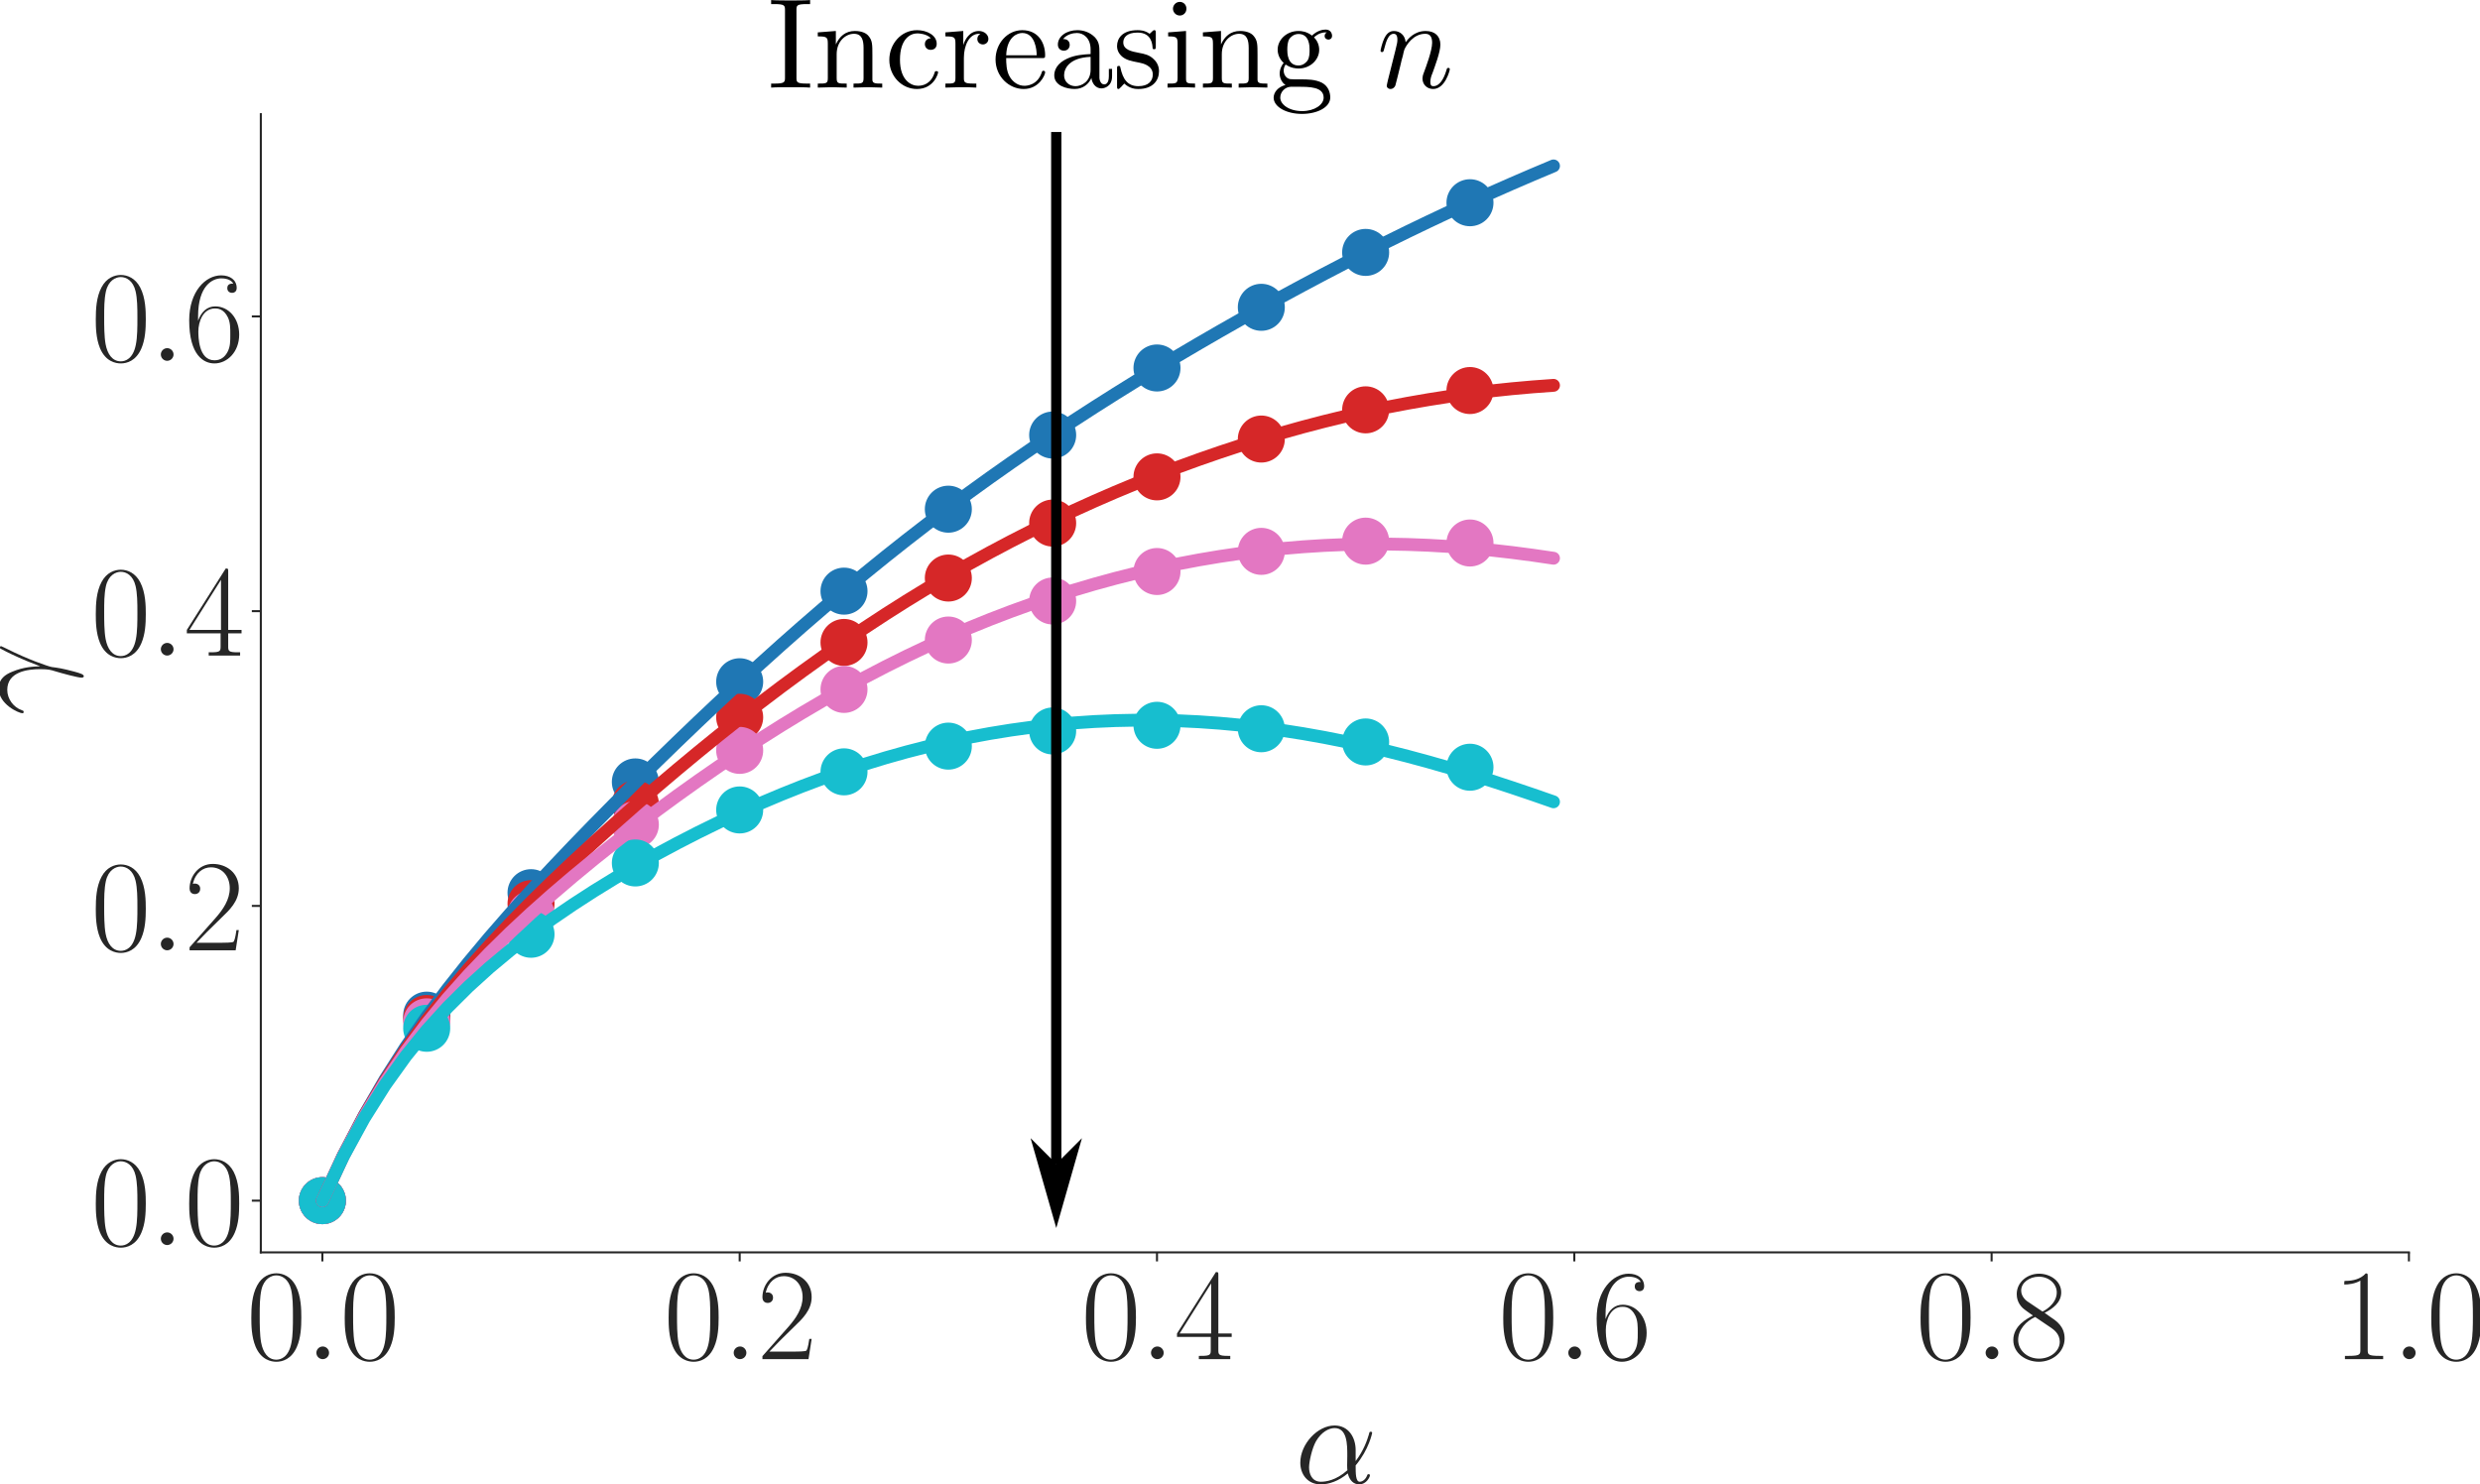<?xml version="1.0" encoding="UTF-8" standalone="no"?>
<svg
   width="966.324pt"
   height="578.377pt"
   viewBox="0 0 966.324 578.377"
   version="1.1"
   id="svg98"
   sodipodi:docname="plot_varying_weight_small.svg"
   inkscape:version="1.3.2 (091e20e, 2023-11-25)"
   xmlns:inkscape="http://www.inkscape.org/namespaces/inkscape"
   xmlns:sodipodi="http://sodipodi.sourceforge.net/DTD/sodipodi-0.dtd"
   xmlns:xlink="http://www.w3.org/1999/xlink"
   xmlns="http://www.w3.org/2000/svg"
   xmlns:svg="http://www.w3.org/2000/svg"
   xmlns:rdf="http://www.w3.org/1999/02/22-rdf-syntax-ns#"
   xmlns:cc="http://creativecommons.org/ns#"
   xmlns:dc="http://purl.org/dc/elements/1.1/">
  <sodipodi:namedview
     id="namedview98"
     pagecolor="#ffffff"
     bordercolor="#000000"
     borderopacity="0.25"
     inkscape:showpageshadow="2"
     inkscape:pageopacity="0.0"
     inkscape:pagecheckerboard="0"
     inkscape:deskcolor="#d1d1d1"
     inkscape:document-units="pt"
     inkscape:zoom="0.28735253"
     inkscape:cx="631.62834"
     inkscape:cy="344.52455"
     inkscape:window-width="1312"
     inkscape:window-height="449"
     inkscape:window-x="27"
     inkscape:window-y="150"
     inkscape:window-maximized="0"
     inkscape:current-layer="svg98" />
  <defs
     id="defs1">
    <style
       type="text/css"
       id="style1">*{stroke-linejoin: round; stroke-linecap: butt}</style>
    <marker
       style="overflow:visible"
       id="DartArrow"
       refX="0"
       refY="0"
       orient="auto-start-reverse"
       inkscape:stockid="Dart arrow"
       markerWidth="1"
       markerHeight="1"
       viewBox="0 0 1 1"
       inkscape:isstock="true"
       inkscape:collect="always"
       preserveAspectRatio="xMidYMid">
      <path
         style="fill:context-stroke;fill-rule:evenodd;stroke:none"
         d="M 0,0 5,-5 -12.5,0 5,5 Z"
         transform="scale(-0.5)"
         id="path6" />
    </marker>
  </defs>
  <g
     id="figure_1"
     transform="translate(-33.372,-24.636)">
    <g
       id="axes_1">
      <g
         id="patch_2">
        <path
           d="M 135,512.64 H 972 V 69.12 H 135 Z"
           style="fill:#ffffff"
           id="path2" />
      </g>
      <g
         id="matplotlib.axis_1">
        <g
           id="xtick_1">
          <g
             id="line2d_1">
            <defs
               id="defs2">
              <path
                 id="m5b20d9d6ce"
                 d="M 0,0 V 3.5"
                 style="stroke:#262626;stroke-width:0.8" />
            </defs>
            <g
               id="g2">
              <use
                 xlink:href="#m5b20d9d6ce"
                 x="158.984"
                 y="512.64"
                 style="fill:#262626;stroke:#262626;stroke-width:0.8"
                 id="use2" />
            </g>
          </g>
          <g
             id="text_1">
            <!-- $\mathdefault{0.0}$ -->
            <g
               style="fill:#262626"
               transform="matrix(0.5,0,0,-0.5,129.364,554.233)"
               id="g5">
              <defs
                 id="defs3">
                <path
                   id="CMR17-30"
                   d="m 2688,2025 c 0,391 -6,1055 -275,1566 -237,448 -615,607 -947,607 -308,0 -698,-140 -941,-601 C 269,3118 243,2524 243,2025 c 0,-364 7,-919 205,-1406 275,-658 768,-747 1018,-747 294,0 742,121 1004,728 192,442 218,959 218,1425 z M 1466,-26 c -410,0 -653,351 -743,838 -70,376 -70,926 -70,1284 0,492 0,901 83,1291 122,542 480,709 730,709 262,0 601,-173 723,-696 83,-364 89,-793 89,-1304 0,-416 0,-927 -76,-1304 C 2067,95 1690,-26 1466,-26 Z"
                   transform="scale(0.016)" />
                <path
                   id="CMMI12-3a"
                   d="M 1178,307 C 1178,492 1024,619 870,619 685,619 557,466 557,313 557,128 710,0 864,0 c 186,0 314,153 314,307 z"
                   transform="scale(0.016)" />
              </defs>
              <use
                 xlink:href="#CMR17-30"
                 transform="scale(0.996)"
                 id="use3" />
              <use
                 xlink:href="#CMMI12-3a"
                 transform="matrix(0.996,0,0,0.996,45.69,0)"
                 id="use4" />
              <use
                 xlink:href="#CMR17-30"
                 transform="matrix(0.996,0,0,0.996,72.788,0)"
                 id="use5" />
            </g>
          </g>
        </g>
        <g
           id="xtick_2">
          <g
             id="line2d_2">
            <g
               id="g6">
              <use
                 xlink:href="#m5b20d9d6ce"
                 x="321.587"
                 y="512.64"
                 style="fill:#262626;stroke:#262626;stroke-width:0.8"
                 id="use6" />
            </g>
          </g>
          <g
             id="text_2">
            <!-- $\mathdefault{0.2}$ -->
            <g
               style="fill:#262626"
               transform="matrix(0.5,0,0,-0.5,291.968,554.233)"
               id="g9">
              <defs
                 id="defs6">
                <path
                   id="CMR17-32"
                   d="M 2669,989 H 2554 C 2490,536 2438,459 2413,420 2381,369 1920,369 1830,369 H 602 c 230,250 678,703 1222,1228 390,370 845,805 845,1438 0,755 -602,1189 -1274,1189 -704,0 -1133,-620 -1133,-1194 0,-250 186,-282 263,-282 64,0 256,39 256,262 0,197 -167,254 -256,254 -39,0 -77,-6 -103,-19 122,545 493,813 884,813 556,0 921,-441 921,-1023 0,-556 -326,-1035 -691,-1451 L 262,146 V 0 h 2253 z"
                   transform="scale(0.016)" />
              </defs>
              <use
                 xlink:href="#CMR17-30"
                 transform="scale(0.996)"
                 id="use7" />
              <use
                 xlink:href="#CMMI12-3a"
                 transform="matrix(0.996,0,0,0.996,45.69,0)"
                 id="use8" />
              <use
                 xlink:href="#CMR17-32"
                 transform="matrix(0.996,0,0,0.996,72.788,0)"
                 id="use9" />
            </g>
          </g>
        </g>
        <g
           id="xtick_3">
          <g
             id="line2d_3">
            <g
               id="g10">
              <use
                 xlink:href="#m5b20d9d6ce"
                 x="484.19"
                 y="512.64"
                 style="fill:#262626;stroke:#262626;stroke-width:0.8"
                 id="use10" />
            </g>
          </g>
          <g
             id="text_3">
            <!-- $\mathdefault{0.4}$ -->
            <g
               style="fill:#262626"
               transform="matrix(0.5,0,0,-0.5,454.571,554.233)"
               id="g13">
              <defs
                 id="defs10">
                <path
                   id="CMR17-34"
                   d="m 2150,4122 c 0,134 -6,134 -121,134 L 128,1254 V 1088 H 1779 V 457 c 0,-233 -13,-297 -461,-297 H 1197 V 0 c 205,0 550,0 768,0 217,0 563,0 768,0 v 160 h -122 c -448,0 -461,64 -461,297 v 631 h 653 v 166 H 2150 Z M 1798,3703 V 1254 H 256 Z"
                   transform="scale(0.016)" />
              </defs>
              <use
                 xlink:href="#CMR17-30"
                 transform="scale(0.996)"
                 id="use11" />
              <use
                 xlink:href="#CMMI12-3a"
                 transform="matrix(0.996,0,0,0.996,45.69,0)"
                 id="use12" />
              <use
                 xlink:href="#CMR17-34"
                 transform="matrix(0.996,0,0,0.996,72.788,0)"
                 id="use13" />
            </g>
          </g>
        </g>
        <g
           id="xtick_4">
          <g
             id="line2d_4">
            <g
               id="g14">
              <use
                 xlink:href="#m5b20d9d6ce"
                 x="646.794"
                 y="512.64"
                 style="fill:#262626;stroke:#262626;stroke-width:0.8"
                 id="use14" />
            </g>
          </g>
          <g
             id="text_4">
            <!-- $\mathdefault{0.6}$ -->
            <g
               style="fill:#262626"
               transform="matrix(0.5,0,0,-0.5,617.174,554.233)"
               id="g17">
              <defs
                 id="defs14">
                <path
                   id="CMR17-36"
                   d="m 678,2176 c 0,1514 717,1856 1133,1856 135,0 461,-23 589,-256 -102,0 -294,0 -294,-223 0,-172 140,-230 230,-230 58,0 230,25 230,237 0,394 -320,619 -761,619 -762,0 -1562,-789 -1562,-2195 0,-1731 723,-2112 1235,-2112 621,0 1210,555 1210,1411 0,798 -518,1379 -1171,1379 -391,0 -679,-255 -839,-702 z M 1478,25 c -787,0 -787,1175 -787,1411 0,460 218,1124 813,1124 109,0 422,0 634,-440 115,-250 115,-511 115,-831 0,-345 0,-599 -135,-855 C 1978,171 1773,25 1478,25 Z"
                   transform="scale(0.016)" />
              </defs>
              <use
                 xlink:href="#CMR17-30"
                 transform="scale(0.996)"
                 id="use15" />
              <use
                 xlink:href="#CMMI12-3a"
                 transform="matrix(0.996,0,0,0.996,45.69,0)"
                 id="use16" />
              <use
                 xlink:href="#CMR17-36"
                 transform="matrix(0.996,0,0,0.996,72.788,0)"
                 id="use17" />
            </g>
          </g>
        </g>
        <g
           id="xtick_5">
          <g
             id="line2d_5">
            <g
               id="g18">
              <use
                 xlink:href="#m5b20d9d6ce"
                 x="809.397"
                 y="512.64"
                 style="fill:#262626;stroke:#262626;stroke-width:0.8"
                 id="use18" />
            </g>
          </g>
          <g
             id="text_5">
            <!-- $\mathdefault{0.8}$ -->
            <g
               style="fill:#262626"
               transform="matrix(0.5,0,0,-0.5,779.777,554.233)"
               id="g21">
              <defs
                 id="defs18">
                <path
                   id="CMR17-38"
                   d="m 1741,2264 c 403,203 813,509 813,999 0,578 -564,916 -1082,916 -582,0 -1094,-420 -1094,-999 0,-159 38,-433 288,-675 64,-63 332,-254 505,-375 C 883,1983 211,1634 211,934 211,279 838,-128 1459,-128 c 685,0 1261,490 1261,1138 0,580 -390,847 -646,1019 z m -839,558 c -51,32 -307,229 -307,529 0,388 403,681 864,681 506,0 877,-356 877,-770 0,-593 -666,-931 -698,-931 -6,0 -12,0 -64,39 z M 2080,1519 c 96,-70 403,-279 403,-668 C 2483,381 2010,25 1472,25 890,25 448,438 448,940 c 0,503 390,922 832,1120 z"
                   transform="scale(0.016)" />
              </defs>
              <use
                 xlink:href="#CMR17-30"
                 transform="scale(0.996)"
                 id="use19" />
              <use
                 xlink:href="#CMMI12-3a"
                 transform="matrix(0.996,0,0,0.996,45.69,0)"
                 id="use20" />
              <use
                 xlink:href="#CMR17-38"
                 transform="matrix(0.996,0,0,0.996,72.788,0)"
                 id="use21" />
            </g>
          </g>
        </g>
        <g
           id="xtick_6">
          <g
             id="line2d_6">
            <g
               id="g22">
              <use
                 xlink:href="#m5b20d9d6ce"
                 x="972"
                 y="512.64"
                 style="fill:#262626;stroke:#262626;stroke-width:0.8"
                 id="use22" />
            </g>
          </g>
          <g
             id="text_6">
            <!-- $\mathdefault{1.0}$ -->
            <g
               style="fill:#262626"
               transform="matrix(0.5,0,0,-0.5,942.38,554.233)"
               id="g25">
              <defs
                 id="defs22">
                <path
                   id="CMR17-31"
                   d="m 1702,4058 c 0,134 -6,134 -96,134 -249,-276 -627,-365 -985,-365 -19,0 -51,0 -58,-19 -6,-13 -6,-26 -6,-160 198,0 531,38 787,191 V 461 C 1344,236 1331,160 781,160 H 589 V 0 c 307,0 627,0 934,0 307,0 627,0 935,0 v 160 h -192 c -551,0 -564,70 -564,298 z"
                   transform="scale(0.016)" />
              </defs>
              <use
                 xlink:href="#CMR17-31"
                 transform="scale(0.996)"
                 id="use23" />
              <use
                 xlink:href="#CMMI12-3a"
                 transform="matrix(0.996,0,0,0.996,45.69,0)"
                 id="use24" />
              <use
                 xlink:href="#CMR17-30"
                 transform="matrix(0.996,0,0,0.996,72.788,0)"
                 id="use25" />
            </g>
          </g>
        </g>
        <g
           id="text_7">
          <!-- $\alpha$ -->
          <g
             style="fill:#262626"
             transform="matrix(0.5,0,0,-0.5,537.988,602.514)"
             id="g26">
            <defs
               id="defs25">
              <path
                 id="CMMI12-b"
                 d="m 2963,1616 c 0,619 -352,1199 -1030,1199 C 1094,2815 256,1902 256,996 256,441 602,-64 1254,-64 c 397,0 871,153 1325,536 90,-357 288,-536 563,-536 346,0 519,358 519,441 0,57 -45,57 -64,57 -51,0 -58,-19 -77,-70 -58,-160 -205,-300 -358,-300 -199,0 -199,408 -199,798 653,779 807,1584 807,1590 0,58 -52,58 -71,58 -57,0 -64,-19 -89,-134 -84,-281 -250,-779 -647,-1303 z M 2560,626 C 1997,121 1491,64 1267,64 813,64 685,466 685,766 c 0,274 141,926 339,1278 262,447 621,644 909,644 621,0 621,-811 621,-1347 0,-159 -7,-325 -7,-485 0,-128 7,-160 13,-230 z"
                 transform="scale(0.016)" />
            </defs>
            <use
               xlink:href="#CMMI12-b"
               transform="scale(0.996)"
               id="use26" />
          </g>
        </g>
      </g>
      <g
         id="matplotlib.axis_2">
        <g
           id="ytick_1">
          <g
             id="line2d_7">
            <defs
               id="defs26">
              <path
                 id="m393c84eda9"
                 d="M 0,0 H -3.5"
                 style="stroke:#262626;stroke-width:0.8" />
            </defs>
            <g
               id="g27">
              <use
                 xlink:href="#m393c84eda9"
                 x="135"
                 y="492.48"
                 style="fill:#262626;stroke:#262626;stroke-width:0.8"
                 id="use27" />
            </g>
          </g>
          <g
             id="text_8">
            <!-- $\mathdefault{0.0}$ -->
            <g
               style="fill:#262626"
               transform="matrix(0.5,0,0,-0.5,68.761,509.776)"
               id="g30">
              <use
                 xlink:href="#CMR17-30"
                 transform="scale(0.996)"
                 id="use28" />
              <use
                 xlink:href="#CMMI12-3a"
                 transform="matrix(0.996,0,0,0.996,45.69,0)"
                 id="use29" />
              <use
                 xlink:href="#CMR17-30"
                 transform="matrix(0.996,0,0,0.996,72.788,0)"
                 id="use30" />
            </g>
          </g>
        </g>
        <g
           id="ytick_2">
          <g
             id="line2d_8">
            <g
               id="g31">
              <use
                 xlink:href="#m393c84eda9"
                 x="135"
                 y="377.631"
                 style="fill:#262626;stroke:#262626;stroke-width:0.8"
                 id="use31" />
            </g>
          </g>
          <g
             id="text_9">
            <!-- $\mathdefault{0.2}$ -->
            <g
               style="fill:#262626"
               transform="matrix(0.5,0,0,-0.5,68.761,394.927)"
               id="g34">
              <use
                 xlink:href="#CMR17-30"
                 transform="scale(0.996)"
                 id="use32" />
              <use
                 xlink:href="#CMMI12-3a"
                 transform="matrix(0.996,0,0,0.996,45.69,0)"
                 id="use33" />
              <use
                 xlink:href="#CMR17-32"
                 transform="matrix(0.996,0,0,0.996,72.788,0)"
                 id="use34" />
            </g>
          </g>
        </g>
        <g
           id="ytick_3">
          <g
             id="line2d_9">
            <g
               id="g35">
              <use
                 xlink:href="#m393c84eda9"
                 x="135"
                 y="262.781"
                 style="fill:#262626;stroke:#262626;stroke-width:0.8"
                 id="use35" />
            </g>
          </g>
          <g
             id="text_10">
            <!-- $\mathdefault{0.4}$ -->
            <g
               style="fill:#262626"
               transform="matrix(0.5,0,0,-0.5,68.761,280.078)"
               id="g38">
              <use
                 xlink:href="#CMR17-30"
                 transform="scale(0.996)"
                 id="use36" />
              <use
                 xlink:href="#CMMI12-3a"
                 transform="matrix(0.996,0,0,0.996,45.69,0)"
                 id="use37" />
              <use
                 xlink:href="#CMR17-34"
                 transform="matrix(0.996,0,0,0.996,72.788,0)"
                 id="use38" />
            </g>
          </g>
        </g>
        <g
           id="ytick_4">
          <g
             id="line2d_10">
            <g
               id="g39">
              <use
                 xlink:href="#m393c84eda9"
                 x="135"
                 y="147.932"
                 style="fill:#262626;stroke:#262626;stroke-width:0.8"
                 id="use39" />
            </g>
          </g>
          <g
             id="text_11">
            <!-- $\mathdefault{0.6}$ -->
            <g
               style="fill:#262626"
               transform="matrix(0.5,0,0,-0.5,68.761,165.228)"
               id="g42">
              <use
                 xlink:href="#CMR17-30"
                 transform="scale(0.996)"
                 id="use40" />
              <use
                 xlink:href="#CMMI12-3a"
                 transform="matrix(0.996,0,0,0.996,45.69,0)"
                 id="use41" />
              <use
                 xlink:href="#CMR17-36"
                 transform="matrix(0.996,0,0,0.996,72.788,0)"
                 id="use42" />
            </g>
          </g>
        </g>
        <g
           id="text_12">
          <!-- $\gamma$ -->
          <g
             style="fill:#262626"
             transform="matrix(0,-0.5,-0.5,0,55.072,303.53)"
             id="g43">
            <defs
               id="defs42">
              <path
                 id="CMMI12-d"
                 d="m 2419,760 c -13,311 -25,801 -269,1373 -128,319 -345,655 -812,655 -788,0 -1216,-998 -1216,-1163 0,-58 44,-58 64,-58 57,0 57,13 89,96 135,394 544,705 986,705 889,0 1017,-985 1017,-1614 0,-402 -44,-534 -83,-662 -121,-394 -333,-1182 -333,-1360 0,-51 20,-108 71,-108 96,0 153,210 224,464 153,559 192,839 224,1093 19,153 384,1203 889,2201 45,101 135,273 135,292 0,6 -7,51 -64,51 -13,0 -45,0 -58,-26 -13,-12 -237,-445 -429,-877 -96,-216 -224,-502 -435,-1062 z"
                 transform="scale(0.016)" />
            </defs>
            <use
               xlink:href="#CMMI12-d"
               transform="scale(0.996)"
               id="use43" />
          </g>
        </g>
      </g>
      <g
         id="PathCollection_1">
        <defs
           id="defs43">
          <path
             id="m8e5c420cd4"
             d="m 0,8.66 c 2.297,0 4.5,-0.912 6.124,-2.537 C 7.748,4.5 8.66,2.297 8.66,0 c 0,-2.297 -0.912,-4.5 -2.537,-6.124 C 4.5,-7.748 2.297,-8.66 0,-8.66 c -2.297,0 -4.5,0.912 -6.124,2.537 -1.624,1.624 -2.537,3.827 -2.537,6.124 0,2.297 0.912,4.5 2.537,6.124 1.624,1.624 3.827,2.537 6.124,2.537 z"
             style="stroke:#1f77b4" />
        </defs>
        <g
           clip-path="url(#p4a1554c618)"
           id="g55">
          <use
             xlink:href="#m8e5c420cd4"
             x="158.984"
             y="492.48"
             style="fill:#1f77b4;stroke:#1f77b4"
             id="use44" />
          <use
             xlink:href="#m8e5c420cd4"
             x="199.635"
             y="420.195"
             style="fill:#1f77b4;stroke:#1f77b4"
             id="use45" />
          <use
             xlink:href="#m8e5c420cd4"
             x="240.286"
             y="372.472"
             style="fill:#1f77b4;stroke:#1f77b4"
             id="use46" />
          <use
             xlink:href="#m8e5c420cd4"
             x="280.936"
             y="329.314"
             style="fill:#1f77b4;stroke:#1f77b4"
             id="use47" />
          <use
             xlink:href="#m8e5c420cd4"
             x="321.587"
             y="290.281"
             style="fill:#1f77b4;stroke:#1f77b4"
             id="use48" />
          <use
             xlink:href="#m8e5c420cd4"
             x="362.238"
             y="254.977"
             style="fill:#1f77b4;stroke:#1f77b4"
             id="use49" />
          <use
             xlink:href="#m8e5c420cd4"
             x="402.889"
             y="223.043"
             style="fill:#1f77b4;stroke:#1f77b4"
             id="use50" />
          <use
             xlink:href="#m8e5c420cd4"
             x="443.54"
             y="194.156"
             style="fill:#1f77b4;stroke:#1f77b4"
             id="use51" />
          <use
             xlink:href="#m8e5c420cd4"
             x="484.19"
             y="168.022"
             style="fill:#1f77b4;stroke:#1f77b4"
             id="use52" />
          <use
             xlink:href="#m8e5c420cd4"
             x="524.841"
             y="144.379"
             style="fill:#1f77b4;stroke:#1f77b4"
             id="use53" />
          <use
             xlink:href="#m8e5c420cd4"
             x="565.492"
             y="122.987"
             style="fill:#1f77b4;stroke:#1f77b4"
             id="use54" />
          <use
             xlink:href="#m8e5c420cd4"
             x="606.143"
             y="103.631"
             style="fill:#1f77b4;stroke:#1f77b4"
             id="use55" />
        </g>
      </g>
      <g
         id="PathCollection_2">
        <defs
           id="defs55">
          <path
             id="m53a950de2e"
             d="m 0,8.66 c 2.297,0 4.5,-0.912 6.124,-2.537 C 7.748,4.5 8.66,2.297 8.66,0 c 0,-2.297 -0.912,-4.5 -2.537,-6.124 C 4.5,-7.748 2.297,-8.66 0,-8.66 c -2.297,0 -4.5,0.912 -6.124,2.537 -1.624,1.624 -2.537,3.827 -2.537,6.124 0,2.297 0.912,4.5 2.537,6.124 1.624,1.624 3.827,2.537 6.124,2.537 z"
             style="stroke:#d62728" />
        </defs>
        <g
           clip-path="url(#p4a1554c618)"
           id="g67">
          <use
             xlink:href="#m53a950de2e"
             x="158.984"
             y="492.48"
             style="fill:#d62728;stroke:#d62728"
             id="use56" />
          <use
             xlink:href="#m53a950de2e"
             x="199.635"
             y="421.509"
             style="fill:#d62728;stroke:#d62728"
             id="use57" />
          <use
             xlink:href="#m53a950de2e"
             x="240.286"
             y="376.746"
             style="fill:#d62728;stroke:#d62728"
             id="use58" />
          <use
             xlink:href="#m53a950de2e"
             x="280.936"
             y="337.856"
             style="fill:#d62728;stroke:#d62728"
             id="use59" />
          <use
             xlink:href="#m53a950de2e"
             x="321.587"
             y="304.127"
             style="fill:#d62728;stroke:#d62728"
             id="use60" />
          <use
             xlink:href="#m53a950de2e"
             x="362.238"
             y="274.964"
             style="fill:#d62728;stroke:#d62728"
             id="use61" />
          <use
             xlink:href="#m53a950de2e"
             x="402.889"
             y="249.872"
             style="fill:#d62728;stroke:#d62728"
             id="use62" />
          <use
             xlink:href="#m53a950de2e"
             x="443.54"
             y="228.457"
             style="fill:#d62728;stroke:#d62728"
             id="use63" />
          <use
             xlink:href="#m53a950de2e"
             x="484.19"
             y="210.449"
             style="fill:#d62728;stroke:#d62728"
             id="use64" />
          <use
             xlink:href="#m53a950de2e"
             x="524.841"
             y="195.713"
             style="fill:#d62728;stroke:#d62728"
             id="use65" />
          <use
             xlink:href="#m53a950de2e"
             x="565.492"
             y="184.333"
             style="fill:#d62728;stroke:#d62728"
             id="use66" />
          <use
             xlink:href="#m53a950de2e"
             x="606.143"
             y="176.81"
             style="fill:#d62728;stroke:#d62728"
             id="use67" />
        </g>
      </g>
      <g
         id="PathCollection_3">
        <defs
           id="defs67">
          <path
             id="m2cf0897f5b"
             d="m 0,8.66 c 2.297,0 4.5,-0.912 6.124,-2.537 C 7.748,4.5 8.66,2.297 8.66,0 c 0,-2.297 -0.912,-4.5 -2.537,-6.124 C 4.5,-7.748 2.297,-8.66 0,-8.66 c -2.297,0 -4.5,0.912 -6.124,2.537 -1.624,1.624 -2.537,3.827 -2.537,6.124 0,2.297 0.912,4.5 2.537,6.124 1.624,1.624 3.827,2.537 6.124,2.537 z"
             style="stroke:#e377c2" />
        </defs>
        <g
           clip-path="url(#p4a1554c618)"
           id="g79">
          <use
             xlink:href="#m2cf0897f5b"
             x="158.984"
             y="492.48"
             style="fill:#e377c2;stroke:#e377c2"
             id="use68" />
          <use
             xlink:href="#m2cf0897f5b"
             x="199.635"
             y="422.799"
             style="fill:#e377c2;stroke:#e377c2"
             id="use69" />
          <use
             xlink:href="#m2cf0897f5b"
             x="240.286"
             y="380.867"
             style="fill:#e377c2;stroke:#e377c2"
             id="use70" />
          <use
             xlink:href="#m2cf0897f5b"
             x="280.936"
             y="345.95"
             style="fill:#e377c2;stroke:#e377c2"
             id="use71" />
          <use
             xlink:href="#m2cf0897f5b"
             x="321.587"
             y="317.025"
             style="fill:#e377c2;stroke:#e377c2"
             id="use72" />
          <use
             xlink:href="#m2cf0897f5b"
             x="362.238"
             y="293.269"
             style="fill:#e377c2;stroke:#e377c2"
             id="use73" />
          <use
             xlink:href="#m2cf0897f5b"
             x="402.889"
             y="274.029"
             style="fill:#e377c2;stroke:#e377c2"
             id="use74" />
          <use
             xlink:href="#m2cf0897f5b"
             x="443.54"
             y="258.814"
             style="fill:#e377c2;stroke:#e377c2"
             id="use75" />
          <use
             xlink:href="#m2cf0897f5b"
             x="484.19"
             y="247.329"
             style="fill:#e377c2;stroke:#e377c2"
             id="use76" />
          <use
             xlink:href="#m2cf0897f5b"
             x="524.841"
             y="239.477"
             style="fill:#e377c2;stroke:#e377c2"
             id="use77" />
          <use
             xlink:href="#m2cf0897f5b"
             x="565.492"
             y="235.494"
             style="fill:#e377c2;stroke:#e377c2"
             id="use78" />
          <use
             xlink:href="#m2cf0897f5b"
             x="606.143"
             y="236.216"
             style="fill:#e377c2;stroke:#e377c2"
             id="use79" />
        </g>
      </g>
      <g
         id="PathCollection_4">
        <defs
           id="defs79">
          <path
             id="m5910d82ec8"
             d="m 0,8.66 c 2.297,0 4.5,-0.912 6.124,-2.537 C 7.748,4.5 8.66,2.297 8.66,0 c 0,-2.297 -0.912,-4.5 -2.537,-6.124 C 4.5,-7.748 2.297,-8.66 0,-8.66 c -2.297,0 -4.5,0.912 -6.124,2.537 -1.624,1.624 -2.537,3.827 -2.537,6.124 0,2.297 0.912,4.5 2.537,6.124 1.624,1.624 3.827,2.537 6.124,2.537 z"
             style="stroke:#17becf" />
        </defs>
        <g
           clip-path="url(#p4a1554c618)"
           id="g91">
          <use
             xlink:href="#m5910d82ec8"
             x="158.984"
             y="492.48"
             style="fill:#17becf;stroke:#17becf"
             id="use80" />
          <use
             xlink:href="#m5910d82ec8"
             x="199.635"
             y="425.31"
             style="fill:#17becf;stroke:#17becf"
             id="use81" />
          <use
             xlink:href="#m5910d82ec8"
             x="240.286"
             y="388.675"
             style="fill:#17becf;stroke:#17becf"
             id="use82" />
          <use
             xlink:href="#m5910d82ec8"
             x="280.936"
             y="360.89"
             style="fill:#17becf;stroke:#17becf"
             id="use83" />
          <use
             xlink:href="#m5910d82ec8"
             x="321.587"
             y="340.232"
             style="fill:#17becf;stroke:#17becf"
             id="use84" />
          <use
             xlink:href="#m5910d82ec8"
             x="362.238"
             y="325.387"
             style="fill:#17becf;stroke:#17becf"
             id="use85" />
          <use
             xlink:href="#m5910d82ec8"
             x="402.889"
             y="315.367"
             style="fill:#17becf;stroke:#17becf"
             id="use86" />
          <use
             xlink:href="#m5910d82ec8"
             x="443.54"
             y="309.458"
             style="fill:#17becf;stroke:#17becf"
             id="use87" />
          <use
             xlink:href="#m5910d82ec8"
             x="484.19"
             y="307.25"
             style="fill:#17becf;stroke:#17becf"
             id="use88" />
          <use
             xlink:href="#m5910d82ec8"
             x="524.841"
             y="308.595"
             style="fill:#17becf;stroke:#17becf"
             id="use89" />
          <use
             xlink:href="#m5910d82ec8"
             x="565.492"
             y="313.744"
             style="fill:#17becf;stroke:#17becf"
             id="use90" />
          <use
             xlink:href="#m5910d82ec8"
             x="606.143"
             y="323.594"
             style="fill:#17becf;stroke:#17becf"
             id="use91" />
        </g>
      </g>
      <g
         id="line2d_11">
        <path
           d="m 158.984,492.48 8.13,-17.557 8.13,-15.559 8.13,-14.013 8.13,-12.75 8.13,-11.728 8.13,-10.906 8.13,-10.252 8.13,-9.734 8.13,-9.326 8.13,-9.005 8.13,-8.752 8.13,-8.55 8.13,-8.386 8.13,-8.247 8.13,-8.126 8.13,-8.013 8.13,-7.905 8.13,-7.796 8.13,-7.683 8.13,-7.566 8.13,-7.442 8.13,-7.312 8.13,-7.176 8.13,-7.035 8.13,-6.889 8.13,-6.741 8.13,-6.591 8.13,-6.44 8.13,-6.291 8.13,-6.144 8.13,-6.001 8.13,-5.862 8.13,-5.729 8.13,-5.601 8.13,-5.479 8.13,-5.363 8.13,-5.254 8.13,-5.15 8.13,-5.052 8.13,-4.959 8.13,-4.87 8.13,-4.785 8.13,-4.704 8.13,-4.624 8.13,-4.546 8.13,-4.468 8.13,-4.391 8.13,-4.314 8.13,-4.236 8.13,-4.157 8.13,-4.077 8.13,-3.996 8.13,-3.914 8.13,-3.832 8.13,-3.748 8.13,-3.665 8.13,-3.583 8.13,-3.501 8.13,-3.422"
           clip-path="url(#p4a1554c618)"
           style="fill:none;stroke:#1f77b4;stroke-width:5;stroke-linecap:round"
           id="path91" />
      </g>
      <g
         id="line2d_12">
        <path
           d="m 158.984,492.48 8.13,-17.482 8.13,-15.376 8.13,-13.733 8.13,-12.385 8.13,-11.286 8.13,-10.395 8.13,-9.678 8.13,-9.102 8.13,-8.64 8.13,-8.269 8.13,-7.968 8.13,-7.722 8.13,-7.515 8.13,-7.337 8.13,-7.178 8.13,-7.03 8.13,-6.888 8.13,-6.748 8.13,-6.606 8.13,-6.461 8.13,-6.312 8.13,-6.157 8.13,-5.998 8.13,-5.834 8.13,-5.667 8.13,-5.497 8.13,-5.324 8.13,-5.151 8.13,-4.978 8.13,-4.806 8.13,-4.636 8.13,-4.468 8.13,-4.303 8.13,-4.142 8.13,-3.984 8.13,-3.829 8.13,-3.678 8.13,-3.53 8.13,-3.384 8.13,-3.241 8.13,-3.1 8.13,-2.96 8.13,-2.821 8.13,-2.682 8.13,-2.544 8.13,-2.405 8.13,-2.265 8.13,-2.125 8.13,-1.984 8.13,-1.842 8.13,-1.699 8.13,-1.557 8.13,-1.414 8.13,-1.273 8.13,-1.133 8.13,-0.994 8.13,-0.859 8.13,-0.726 8.13,-0.598"
           clip-path="url(#p4a1554c618)"
           style="fill:none;stroke:#d62728;stroke-width:5;stroke-linecap:round"
           id="path92" />
      </g>
      <g
         id="line2d_13">
        <path
           d="m 158.984,492.48 8.13,-17.408 8.13,-15.195 8.13,-13.458 8.13,-12.027 8.13,-10.855 8.13,-9.9 8.13,-9.125 8.13,-8.497 8.13,-7.988 8.13,-7.573 8.13,-7.232 8.13,-6.948 8.13,-6.707 8.13,-6.496 8.13,-6.307 8.13,-6.131 8.13,-5.963 8.13,-5.8 8.13,-5.637 8.13,-5.472 8.13,-5.305 8.13,-5.134 8.13,-4.959 8.13,-4.781 8.13,-4.599 8.13,-4.415 8.13,-4.23 8.13,-4.043 8.13,-3.856 8.13,-3.669 8.13,-3.482 8.13,-3.297 8.13,-3.114 8.13,-2.932 8.13,-2.753 8.13,-2.575 8.13,-2.399 8.13,-2.224 8.13,-2.051 8.13,-1.879 8.13,-1.707 8.13,-1.537 8.13,-1.366 8.13,-1.196 8.13,-1.026 8.13,-0.856 8.13,-0.686 8.13,-0.516 8.13,-0.347 8.13,-0.179 8.13,-0.012 8.13,0.152 8.13,0.314 8.13,0.473 8.13,0.628 8.13,0.778 8.13,0.923 8.13,1.061 8.13,1.193"
           clip-path="url(#p4a1554c618)"
           style="fill:none;stroke:#e377c2;stroke-width:5;stroke-linecap:round"
           id="path93" />
      </g>
      <g
         id="line2d_14">
        <path
           d="m 158.984,492.48 8.13,-17.261 8.13,-14.837 8.13,-12.919 8.13,-11.333 8.13,-10.028 8.13,-8.958 8.13,-8.083 8.13,-7.367 8.13,-6.781 8.13,-6.297 8.13,-5.894 8.13,-5.554 8.13,-5.261 8.13,-5.005 8.13,-4.775 8.13,-4.563 8.13,-4.363 8.13,-4.171 8.13,-3.984 8.13,-3.799 8.13,-3.614 8.13,-3.428 8.13,-3.241 8.13,-3.052 8.13,-2.862 8.13,-2.67 8.13,-2.477 8.13,-2.283 8.13,-2.089 8.13,-1.895 8.13,-1.7 8.13,-1.506 8.13,-1.313 8.13,-1.12 8.13,-0.928 8.13,-0.736 8.13,-0.546 8.13,-0.357 8.13,-0.168 8.13,0.019 8.13,0.204 8.13,0.389 8.13,0.571 8.13,0.752 8.13,0.93 8.13,1.105 8.13,1.277 8.13,1.445 8.13,1.608 8.13,1.765 8.13,1.917 8.13,2.061 8.13,2.198 8.13,2.327 8.13,2.447 8.13,2.557 8.13,2.658 8.13,2.748 8.13,2.828"
           clip-path="url(#p4a1554c618)"
           style="fill:none;stroke:#17becf;stroke-width:5;stroke-linecap:round"
           id="path94" />
      </g>
      <g
         id="patch_3">
        <path
           d="M 135,512.64 V 69.12"
           style="fill:none;stroke:#262626;stroke-width:0.8;stroke-linecap:square;stroke-linejoin:miter"
           id="path95" />
      </g>
      <g
         id="patch_5">
        <path
           d="M 135,512.64 H 972"
           style="fill:none;stroke:#262626;stroke-width:0.8;stroke-linecap:square;stroke-linejoin:miter"
           id="path97" />
      </g>
    </g>
  </g>
  <g
     inkscape:label=""
     transform="matrix(5.007,0,0,5.007,-161.196,-376.257)"
     id="g966"
     style="stroke-width:0.566;stroke-linecap:butt;stroke-linejoin:round">
    <g
       id="g2441"
       style="stroke-width:0.566;stroke-linecap:butt;stroke-linejoin:round">
      <g
         style="fill:#000000;fill-opacity:1;stroke-width:0.566;stroke-linecap:butt;stroke-linejoin:round"
         id="g8741">
        <g
           id="use7938"
           transform="translate(91.925,81.963)"
           style="stroke-width:0.566;stroke-linecap:butt;stroke-linejoin:round">
          <path
             style="stroke:none;stroke-width:0.566;stroke-linecap:butt;stroke-linejoin:round"
             d="M 2.25,-6.031 C 2.25,-6.391 2.266,-6.5 3.062,-6.5 h 0.25 v -0.312 c -0.344,0.031 -1.125,0.031 -1.516,0.031 -0.375,0 -1.172,0 -1.516,-0.031 V -6.5 h 0.25 c 0.797,0 0.828,0.109 0.828,0.469 v 5.25 c 0,0.359 -0.031,0.469 -0.828,0.469 h -0.25 V 0 c 0.344,-0.031 1.141,-0.031 1.516,-0.031 0.391,0 1.172,0 1.516,0.031 v -0.312 h -0.25 C 2.266,-0.312 2.25,-0.422 2.25,-0.781 Z m 0,0"
             id="path109" />
        </g>
        <g
           id="use5503"
           transform="translate(95.522,81.963)"
           style="stroke-width:0.566;stroke-linecap:butt;stroke-linejoin:round">
          <path
             style="stroke:none;stroke-width:0.566;stroke-linecap:butt;stroke-linejoin:round"
             d="M 1.094,-3.422 V -0.75 c 0,0.438 -0.109,0.438 -0.781,0.438 V 0 c 0.359,-0.016 0.859,-0.031 1.141,-0.031 0.25,0 0.766,0.016 1.109,0.031 v -0.312 c -0.672,0 -0.781,0 -0.781,-0.438 V -2.594 C 1.781,-3.625 2.5,-4.188 3.125,-4.188 c 0.641,0 0.75,0.531 0.75,1.109 V -0.75 c 0,0.438 -0.109,0.438 -0.781,0.438 V 0 c 0.344,-0.016 0.859,-0.031 1.125,-0.031 0.25,0 0.781,0.016 1.109,0.031 v -0.312 c -0.516,0 -0.766,0 -0.766,-0.297 v -1.906 c 0,-0.859 0,-1.156 -0.312,-1.516 -0.141,-0.172 -0.469,-0.375 -1.047,-0.375 C 2.469,-4.406 2,-3.984 1.719,-3.359 V -4.406 L 0.312,-4.297 v 0.312 c 0.703,0 0.781,0.062 0.781,0.562 z m 0,0"
             id="path107" />
        </g>
        <g
           id="use4829"
           transform="translate(101.058,81.963)"
           style="stroke-width:0.566;stroke-linecap:butt;stroke-linejoin:round">
          <path
             style="stroke:none;stroke-width:0.566;stroke-linecap:butt;stroke-linejoin:round"
             d="m 1.172,-2.172 c 0,-1.625 0.812,-2.047 1.344,-2.047 0.094,0 0.719,0.016 1.062,0.375 -0.406,0.031 -0.469,0.328 -0.469,0.453 0,0.266 0.188,0.453 0.453,0.453 0.266,0 0.469,-0.156 0.469,-0.469 0,-0.672 -0.766,-1.062 -1.531,-1.062 -1.25,0 -2.156,1.078 -2.156,2.312 0,1.281 0.984,2.266 2.141,2.266 1.328,0 1.656,-1.203 1.656,-1.297 0,-0.094 -0.109,-0.094 -0.141,-0.094 -0.078,0 -0.109,0.031 -0.125,0.094 -0.281,0.922 -0.938,1.047 -1.297,1.047 -0.531,0 -1.406,-0.422 -1.406,-2.031 z m 0,0"
             id="path106" />
        </g>
        <g
           id="use1447"
           transform="translate(105.485,81.963)"
           style="stroke-width:0.566;stroke-linecap:butt;stroke-linejoin:round">
          <path
             style="stroke:none;stroke-width:0.566;stroke-linecap:butt;stroke-linejoin:round"
             d="M 1.672,-3.312 V -4.406 L 0.281,-4.297 v 0.312 c 0.703,0 0.781,0.062 0.781,0.562 V -0.75 c 0,0.438 -0.109,0.438 -0.781,0.438 V 0 c 0.391,-0.016 0.859,-0.031 1.141,-0.031 0.391,0 0.859,0 1.266,0.031 V -0.312 H 2.469 c -0.734,0 -0.75,-0.109 -0.75,-0.469 V -2.312 c 0,-0.984 0.422,-1.875 1.172,-1.875 0.062,0 0.094,0 0.109,0.016 -0.031,0 -0.234,0.125 -0.234,0.391 0,0.266 0.219,0.422 0.438,0.422 0.172,0 0.422,-0.125 0.422,-0.438 0,-0.312 -0.312,-0.609 -0.734,-0.609 -0.734,0 -1.094,0.672 -1.219,1.094 z m 0,0"
             id="path105" />
        </g>
        <g
           id="use73-0"
           transform="translate(109.387,81.963)"
           style="stroke-width:0.566;stroke-linecap:butt;stroke-linejoin:round">
          <path
             style="stroke:none;stroke-width:0.566;stroke-linecap:butt;stroke-linejoin:round"
             d="M 1.109,-2.516 C 1.172,-4 2.016,-4.25 2.359,-4.25 c 1.016,0 1.125,1.344 1.125,1.734 z m 0,0.219 h 2.781 c 0.219,0 0.25,0 0.25,-0.219 0,-0.984 -0.547,-1.953 -1.781,-1.953 -1.156,0 -2.078,1.031 -2.078,2.281 0,1.328 1.047,2.297 2.188,2.297 C 3.688,0.109 4.141,-1 4.141,-1.188 4.141,-1.281 4.062,-1.312 4,-1.312 c -0.078,0 -0.109,0.062 -0.125,0.141 -0.344,1.031 -1.25,1.031 -1.344,1.031 -0.5,0 -0.891,-0.297 -1.125,-0.672 -0.297,-0.469 -0.297,-1.125 -0.297,-1.484 z m 0,0"
             id="path104" />
        </g>
        <g
           id="use1752"
           transform="translate(113.815,81.963)"
           style="stroke-width:0.566;stroke-linecap:butt;stroke-linejoin:round">
          <path
             style="stroke:none;stroke-width:0.566;stroke-linecap:butt;stroke-linejoin:round"
             d="m 3.312,-0.75 c 0.047,0.391 0.312,0.812 0.781,0.812 0.219,0 0.828,-0.141 0.828,-0.953 v -0.562 h -0.25 v 0.562 c 0,0.578 -0.25,0.641 -0.359,0.641 -0.328,0 -0.375,-0.453 -0.375,-0.5 v -1.984 c 0,-0.422 0,-0.812 -0.359,-1.188 C 3.188,-4.312 2.688,-4.469 2.219,-4.469 c -0.828,0 -1.516,0.469 -1.516,1.125 0,0.297 0.203,0.469 0.469,0.469 0.281,0 0.453,-0.203 0.453,-0.453 0,-0.125 -0.047,-0.453 -0.516,-0.453 C 1.391,-4.141 1.875,-4.25 2.188,-4.25 c 0.5,0 1.062,0.391 1.062,1.281 v 0.359 c -0.516,0.031 -1.203,0.062 -1.828,0.359 -0.75,0.344 -1,0.859 -1,1.297 0,0.812 0.969,1.062 1.594,1.062 0.656,0 1.109,-0.406 1.297,-0.859 z M 3.25,-2.391 v 1 c 0,0.938 -0.719,1.281 -1.172,1.281 -0.484,0 -0.891,-0.344 -0.891,-0.844 0,-0.547 0.422,-1.375 2.062,-1.438 z m 0,0"
             id="path103" />
        </g>
        <g
           id="use5248"
           transform="translate(118.796,81.963)"
           style="stroke-width:0.566;stroke-linecap:butt;stroke-linejoin:round">
          <path
             style="stroke:none;stroke-width:0.566;stroke-linecap:butt;stroke-linejoin:round"
             d="m 2.078,-1.938 c 0.219,0.047 1.031,0.203 1.031,0.922 0,0.5 -0.344,0.906 -1.125,0.906 -0.844,0 -1.203,-0.562 -1.391,-1.422 C 0.562,-1.656 0.562,-1.688 0.453,-1.688 c -0.125,0 -0.125,0.062 -0.125,0.234 V -0.125 c 0,0.172 0,0.234 0.109,0.234 0.047,0 0.062,-0.016 0.25,-0.203 0.016,-0.016 0.016,-0.031 0.203,-0.219 0.438,0.406 0.891,0.422 1.094,0.422 1.141,0 1.609,-0.672 1.609,-1.391 0,-0.516 -0.297,-0.828 -0.422,-0.938 C 2.844,-2.547 2.453,-2.625 2.031,-2.703 1.469,-2.812 0.812,-2.938 0.812,-3.516 c 0,-0.359 0.25,-0.766 1.109,-0.766 1.094,0 1.156,0.906 1.172,1.203 0,0.094 0.094,0.094 0.109,0.094 0.141,0 0.141,-0.047 0.141,-0.234 v -1.016 c 0,-0.156 0,-0.234 -0.109,-0.234 -0.047,0 -0.078,0 -0.203,0.125 -0.031,0.031 -0.125,0.125 -0.172,0.156 -0.375,-0.281 -0.781,-0.281 -0.938,-0.281 -1.219,0 -1.594,0.672 -1.594,1.234 0,0.344 0.156,0.625 0.422,0.844 0.328,0.25 0.609,0.312 1.328,0.453 z m 0,0"
             id="path102" />
        </g>
        <g
           id="use217"
           transform="translate(122.725,81.963)"
           style="stroke-width:0.566;stroke-linecap:butt;stroke-linejoin:round">
          <path
             style="stroke:none;stroke-width:0.566;stroke-linecap:butt;stroke-linejoin:round"
             d="M 1.766,-4.406 0.375,-4.297 v 0.312 c 0.641,0 0.734,0.062 0.734,0.547 V -0.75 c 0,0.438 -0.109,0.438 -0.781,0.438 V 0 C 0.641,-0.016 1.188,-0.031 1.422,-0.031 1.781,-0.031 2.125,-0.016 2.469,0 v -0.312 c -0.672,0 -0.703,-0.047 -0.703,-0.438 z m 0.031,-1.734 c 0,-0.312 -0.234,-0.531 -0.516,-0.531 -0.312,0 -0.531,0.266 -0.531,0.531 0,0.266 0.219,0.531 0.531,0.531 0.281,0 0.516,-0.219 0.516,-0.531 z m 0,0"
             id="path101" />
        </g>
        <g
           id="use2717"
           transform="translate(125.493,81.963)"
           style="stroke-width:0.566;stroke-linecap:butt;stroke-linejoin:round">
          <path
             style="stroke:none;stroke-width:0.566;stroke-linecap:butt;stroke-linejoin:round"
             d="M 1.094,-3.422 V -0.75 c 0,0.438 -0.109,0.438 -0.781,0.438 V 0 c 0.359,-0.016 0.859,-0.031 1.141,-0.031 0.25,0 0.766,0.016 1.109,0.031 v -0.312 c -0.672,0 -0.781,0 -0.781,-0.438 V -2.594 C 1.781,-3.625 2.5,-4.188 3.125,-4.188 c 0.641,0 0.75,0.531 0.75,1.109 V -0.75 c 0,0.438 -0.109,0.438 -0.781,0.438 V 0 c 0.344,-0.016 0.859,-0.031 1.125,-0.031 0.25,0 0.781,0.016 1.109,0.031 v -0.312 c -0.516,0 -0.766,0 -0.766,-0.297 v -1.906 c 0,-0.859 0,-1.156 -0.312,-1.516 -0.141,-0.172 -0.469,-0.375 -1.047,-0.375 C 2.469,-4.406 2,-3.984 1.719,-3.359 V -4.406 L 0.312,-4.297 v 0.312 c 0.703,0 0.781,0.062 0.781,0.562 z m 0,0"
             id="path108" />
        </g>
        <g
           id="use4322"
           transform="translate(131.028,81.963)"
           style="stroke-width:0.566;stroke-linecap:butt;stroke-linejoin:round">
          <path
             style="stroke:none;stroke-width:0.566;stroke-linecap:butt;stroke-linejoin:round"
             d="m 2.219,-1.719 c -0.875,0 -0.875,-1 -0.875,-1.219 0,-0.266 0.016,-0.594 0.156,-0.844 0.078,-0.109 0.312,-0.391 0.719,-0.391 0.859,0 0.859,0.984 0.859,1.219 0,0.266 0,0.594 -0.156,0.844 C 2.844,-2 2.609,-1.719 2.219,-1.719 Z M 1.062,-1.328 c 0,-0.031 0,-0.266 0.156,-0.469 0.391,0.281 0.812,0.312 1,0.312 0.922,0 1.609,-0.688 1.609,-1.453 0,-0.375 -0.156,-0.734 -0.406,-0.969 C 3.781,-4.25 4.141,-4.297 4.312,-4.297 c 0.031,0 0.078,0 0.109,0.016 C 4.312,-4.25 4.25,-4.141 4.25,-4.016 c 0,0.172 0.141,0.281 0.297,0.281 0.094,0 0.281,-0.062 0.281,-0.297 0,-0.172 -0.109,-0.484 -0.5,-0.484 -0.203,0 -0.641,0.062 -1.062,0.469 C 2.844,-4.375 2.438,-4.406 2.219,-4.406 c -0.938,0 -1.625,0.688 -1.625,1.453 0,0.438 0.219,0.812 0.469,1.031 -0.125,0.141 -0.312,0.469 -0.312,0.828 0,0.312 0.141,0.688 0.453,0.891 -0.609,0.156 -0.922,0.594 -0.922,0.984 0,0.719 0.984,1.266 2.203,1.266 1.172,0 2.203,-0.5 2.203,-1.281 0,-0.344 -0.125,-0.859 -0.641,-1.141 -0.531,-0.266 -1.109,-0.266 -1.719,-0.266 -0.25,0 -0.672,0 -0.75,-0.016 C 1.266,-0.703 1.062,-1 1.062,-1.328 Z M 2.5,1.828 c -1.016,0 -1.703,-0.516 -1.703,-1.047 0,-0.453 0.375,-0.828 0.812,-0.844 h 0.594 c 0.859,0 1.969,0 1.969,0.844 0,0.547 -0.703,1.047 -1.672,1.047 z m 0,0"
             id="path100" />
        </g>
      </g>
      <g
         style="fill:#000000;fill-opacity:1;stroke-width:0.566;stroke-linecap:butt;stroke-linejoin:round"
         id="g3176">
        <g
           id="use8085"
           transform="translate(139.331,81.963)"
           style="stroke-width:0.566;stroke-linecap:butt;stroke-linejoin:round">
          <path
             style="stroke:none;stroke-width:0.566;stroke-linecap:butt;stroke-linejoin:round"
             d="m 0.875,-0.594 c -0.031,0.156 -0.094,0.391 -0.094,0.438 0,0.172 0.141,0.266 0.297,0.266 0.125,0 0.297,-0.078 0.375,-0.281 0,-0.016 0.125,-0.484 0.188,-0.734 l 0.219,-0.891 C 1.906,-2.031 1.969,-2.25 2.031,-2.469 c 0.031,-0.172 0.109,-0.469 0.125,-0.5 0.141,-0.312 0.672,-1.219 1.625,-1.219 0.453,0 0.531,0.375 0.531,0.703 0,0.609 -0.484,1.891 -0.641,2.312 C 3.578,-0.938 3.562,-0.812 3.562,-0.703 c 0,0.469 0.359,0.812 0.828,0.812 0.938,0 1.297,-1.453 1.297,-1.531 0,-0.109 -0.078,-0.109 -0.109,-0.109 -0.109,0 -0.109,0.031 -0.156,0.188 -0.203,0.672 -0.531,1.234 -1.016,1.234 -0.172,0 -0.234,-0.094 -0.234,-0.328 0,-0.25 0.078,-0.484 0.172,-0.703 0.188,-0.531 0.609,-1.625 0.609,-2.203 0,-0.656 -0.422,-1.062 -1.141,-1.062 -0.906,0 -1.391,0.641 -1.562,0.875 -0.047,-0.562 -0.453,-0.875 -0.922,-0.875 -0.453,0 -0.641,0.391 -0.734,0.562 C 0.422,-3.5 0.297,-2.906 0.297,-2.875 c 0,0.109 0.094,0.109 0.109,0.109 0.109,0 0.109,-0.016 0.172,-0.234 0.172,-0.703 0.375,-1.188 0.734,-1.188 0.188,0 0.297,0.125 0.297,0.453 0,0.219 -0.031,0.328 -0.156,0.844 z m 0,0"
             id="path99" />
        </g>
      </g>
    </g>
  </g>
  <path
     style="fill:#74cbf1;stroke:#000000;stroke-width:4;stroke-linecap:butt;stroke-linejoin:round;stroke-dasharray:none;marker-end:url(#DartArrow)"
     d="M 411.574,51.434 V 453.498"
     id="path98-8" />
  <defs
     id="defs98">
    <clipPath
       id="p4a1554c618">
      <rect
         x="135"
         y="69.12"
         width="837"
         height="443.52"
         id="rect98" />
    </clipPath>
  </defs>
</svg>
